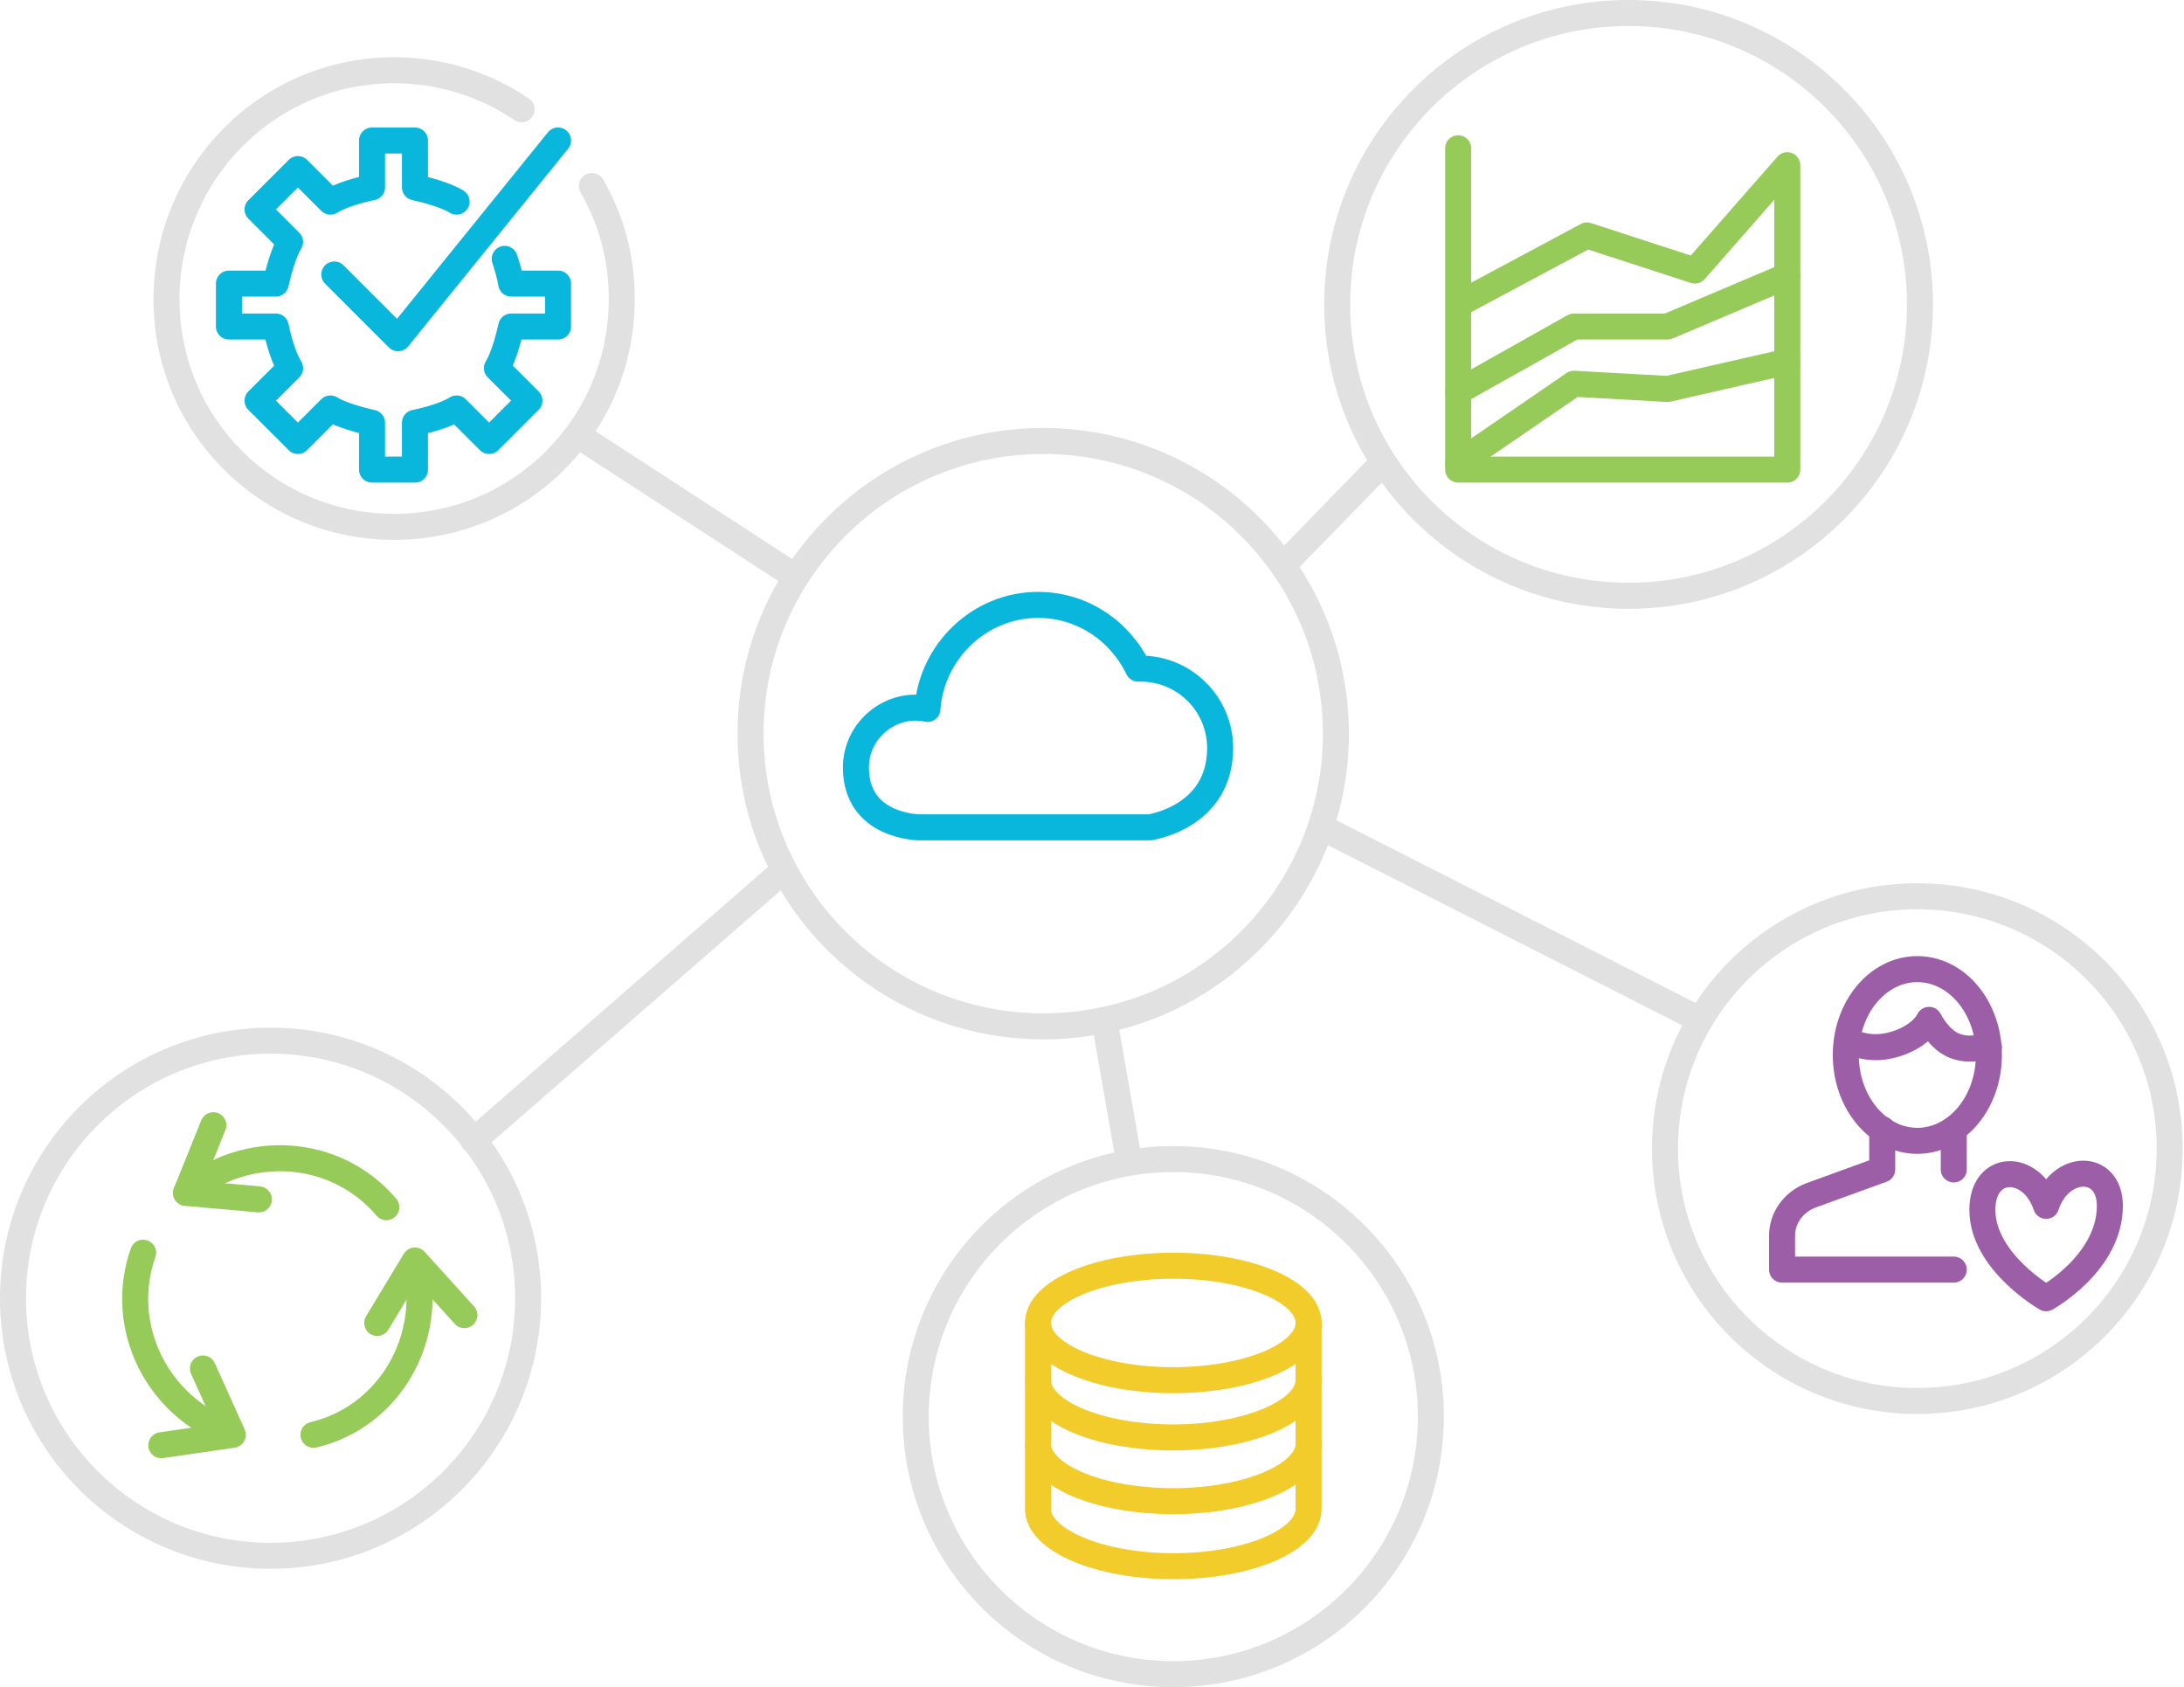 <svg preserveAspectRatio="xMinYMin" xmlns="http://www.w3.org/2000/svg" version="1.1" x="0" y="0" width="167.9" height="129.7" viewBox="0 0 167.9 129.7" enable-background="new 0 0 167.9 129.7" xml:space="preserve"><circle fill="none" stroke="#E0E1E0" stroke-width="2" stroke-linecap="round" stroke-linejoin="round" stroke-miterlimit="10" cx="20.8" cy="99.8" r="19.8"></circle><circle fill="none" stroke="#E0E1E0" stroke-width="2" stroke-linecap="round" stroke-linejoin="round" stroke-miterlimit="10" cx="90.2" cy="108.9" r="19.8"></circle><circle fill="none" stroke="#E0E1E0" stroke-width="2" stroke-linecap="round" stroke-linejoin="round" stroke-miterlimit="10" cx="80.2" cy="56.4" r="22.5"></circle><circle fill="none" stroke="#E0E1E0" stroke-width="2" stroke-linecap="round" stroke-linejoin="round" stroke-miterlimit="10" cx="125.2" cy="23.4" r="22.4"></circle><path fill="none" stroke="#E0E1E0" stroke-width="2" stroke-linecap="round" stroke-linejoin="round" stroke-miterlimit="10" d="M45.5 14.3c1.5 2.6 2.3 5.5 2.3 8.7 0 9.7-7.8 17.5-17.5 17.5 -9.7 0-17.5-7.8-17.5-17.5S20.6 5.4 30.3 5.4c3.6 0 7 1.1 9.8 3"></path><circle fill="none" stroke="#E0E1E0" stroke-width="2" stroke-linecap="round" stroke-linejoin="round" stroke-miterlimit="10" cx="147.4" cy="88.3" r="19.4"></circle><line fill="none" stroke="#9C5EA6" stroke-width="2" stroke-linecap="round" stroke-linejoin="round" stroke-miterlimit="10" x1="150.2" y1="89.9" x2="150.2" y2="86.8"></line><path fill="none" stroke="#9C5EA6" stroke-width="2" stroke-linecap="round" stroke-linejoin="round" stroke-miterlimit="10" d="M144.7 86.8v3.1l-5.5 2c-1.3 0.5-2.2 1.7-2.2 3.1v2.6h13.2"></path><ellipse fill="none" stroke="#9C5EA6" stroke-width="2" stroke-linecap="round" stroke-linejoin="round" stroke-miterlimit="10" cx="147.4" cy="81.1" rx="5.5" ry="6.6"></ellipse><path fill="none" stroke="#9C5EA6" stroke-width="2" stroke-linecap="round" stroke-linejoin="round" stroke-miterlimit="10" d="M152.9 80.5c-0.2 0-0.4 0-0.5 0 -1.9 0.4-3.1-0.3-4.1-2.1 -0.6 1.2-2.5 2.1-4.1 2.1 -0.8 0-1.5-0.2-2.1-0.5"></path><path fill="none" stroke="#9C5EA6" stroke-width="2" stroke-linecap="round" stroke-linejoin="round" stroke-miterlimit="10" d="M157.3 99.8c0 0 4.9-2.7 4.9-7.1 0-3.3-3.8-3.3-4.9 0 -1.1-3.3-4.9-3.3-4.9 0.3C152.4 97 157.3 99.8 157.3 99.8z"></path><path fill="none" stroke="#08B7DB" stroke-width="2" stroke-linecap="round" stroke-linejoin="round" stroke-miterlimit="10" d="M35.1 15.5c-0.8-0.5-2.3-0.9-3.2-1.1v-3.6h-3.3v3.6c-1 0.2-2.4 0.6-3.2 1.1L22.9 13l-3.1 3.1 2.5 2.5c-0.5 0.8-0.9 2.3-1.1 3.2h-3.6v3.3h3.6c0.2 1 0.6 2.4 1.1 3.2l-2.5 2.5 3.1 3.1 2.5-2.5c0.8 0.5 2.3 0.9 3.2 1.1v3.6h3.3v-3.6c1-0.2 2.4-0.6 3.2-1.1l2.5 2.5 3.1-3.1 -2.5-2.5c0.5-0.8 0.9-2.3 1.1-3.2h3.6v-3.3h-3.6c-0.1-0.6-0.3-1.3-0.5-1.9"></path><polyline fill="none" stroke="#08B7DB" stroke-width="2" stroke-linecap="round" stroke-linejoin="round" stroke-miterlimit="10" points=" 42.9 10.8 30.6 26 25.7 21.1 "></polyline><polyline fill="none" stroke="#96CA59" stroke-width="2" stroke-linecap="round" stroke-linejoin="round" stroke-miterlimit="10" points=" 112.1 23.4 122 18.1 130.3 20.8 137.4 12.7 137.4 36.1 112.1 36.1 112.1 11.4 "></polyline><polyline fill="none" stroke="#96CA59" stroke-width="2" stroke-linecap="round" stroke-linejoin="round" stroke-miterlimit="10" points=" 112.1 30.1 121 25.1 128.2 25.1 137.4 21.2 "></polyline><polyline fill="none" stroke="#96CA59" stroke-width="2" stroke-linecap="round" stroke-linejoin="round" stroke-miterlimit="10" points=" 112.1 35.6 121 29.5 128.2 29.9 137.4 27.8 "></polyline><polyline fill="none" stroke="#96CA59" stroke-width="2" stroke-linecap="round" stroke-linejoin="round" stroke-miterlimit="10" points=" 35.7 101.1 31.9 96.9 29 101.7 "></polyline><path fill="none" stroke="#96CA59" stroke-width="2" stroke-linecap="round" stroke-linejoin="round" stroke-miterlimit="10" d="M31.9 97c1.5 5.8-1.9 11.9-7.8 13.3"></path><polyline fill="none" stroke="#96CA59" stroke-width="2" stroke-linecap="round" stroke-linejoin="round" stroke-miterlimit="10" points=" 16.4 86.5 14.3 91.7 19.9 92.2 "></polyline><path fill="none" stroke="#96CA59" stroke-width="2" stroke-linecap="round" stroke-linejoin="round" stroke-miterlimit="10" d="M14.3 91.7c4.6-3.9 11.5-3.5 15.4 1.1"></path><polyline fill="none" stroke="#96CA59" stroke-width="2" stroke-linecap="round" stroke-linejoin="round" stroke-miterlimit="10" points=" 12.4 111.1 17.9 110.3 15.6 105.2 "></polyline><path fill="none" stroke="#96CA59" stroke-width="2" stroke-linecap="round" stroke-linejoin="round" stroke-miterlimit="10" d="M17.8 110.2c-5.7-2-8.8-8.2-6.8-13.9"></path><path fill="none" stroke="#08B7DB" stroke-width="2" stroke-linecap="round" stroke-linejoin="round" stroke-miterlimit="10" d="M93.8 57.5c0-3.4-2.8-6.2-6.3-6.1 -1.4-2.9-4.3-4.9-7.7-4.9 -4.5 0-8.2 3.6-8.5 8 -2.8-0.6-5.5 1.6-5.5 4.5 0 4.6 4.9 4.6 4.9 4.6h17.7C88.3 63.6 93.8 62.9 93.8 57.5z"></path><ellipse fill="none" stroke="#F2CC2B" stroke-width="2" stroke-linecap="round" stroke-linejoin="round" stroke-miterlimit="10" cx="90.2" cy="101.7" rx="10.4" ry="4.4"></ellipse><path fill="none" stroke="#F2CC2B" stroke-width="2" stroke-linecap="round" stroke-linejoin="round" stroke-miterlimit="10" d="M100.6 106.1c0 2.4-4.7 4.4-10.4 4.4 -5.8 0-10.4-2-10.4-4.4"></path><path fill="none" stroke="#F2CC2B" stroke-width="2" stroke-linecap="round" stroke-linejoin="round" stroke-miterlimit="10" d="M100.6 111c0 2.4-4.7 4.4-10.4 4.4 -5.8 0-10.4-2-10.4-4.4"></path><path fill="none" stroke="#F2CC2B" stroke-width="2" stroke-linecap="round" stroke-linejoin="round" stroke-miterlimit="10" d="M79.8 101.7V116c0 2.4 4.7 4.4 10.4 4.4 5.8 0 10.4-2 10.4-4.4v-14.3"></path><line fill="none" stroke="#E0E1E0" stroke-width="2" stroke-linecap="round" stroke-linejoin="round" stroke-miterlimit="10" x1="59.7" y1="67.4" x2="36.4" y2="87.7"></line><line fill="none" stroke="#E0E1E0" stroke-width="2" stroke-linecap="round" stroke-linejoin="round" stroke-miterlimit="10" x1="84.9" y1="78.4" x2="86.8" y2="89.3"></line><line fill="none" stroke="#E0E1E0" stroke-width="2" stroke-linecap="round" stroke-linejoin="round" stroke-miterlimit="10" x1="98.7" y1="43.4" x2="105.8" y2="36.1"></line><line fill="none" stroke="#E0E1E0" stroke-width="2" stroke-linecap="round" stroke-linejoin="round" stroke-miterlimit="10" x1="60.8" y1="44.1" x2="45.1" y2="33.9"></line><line fill="none" stroke="#E0E1E0" stroke-width="2" stroke-linecap="round" stroke-linejoin="round" stroke-miterlimit="10" x1="101.6" y1="63.6" x2="130.7" y2="78.4"></line></svg>